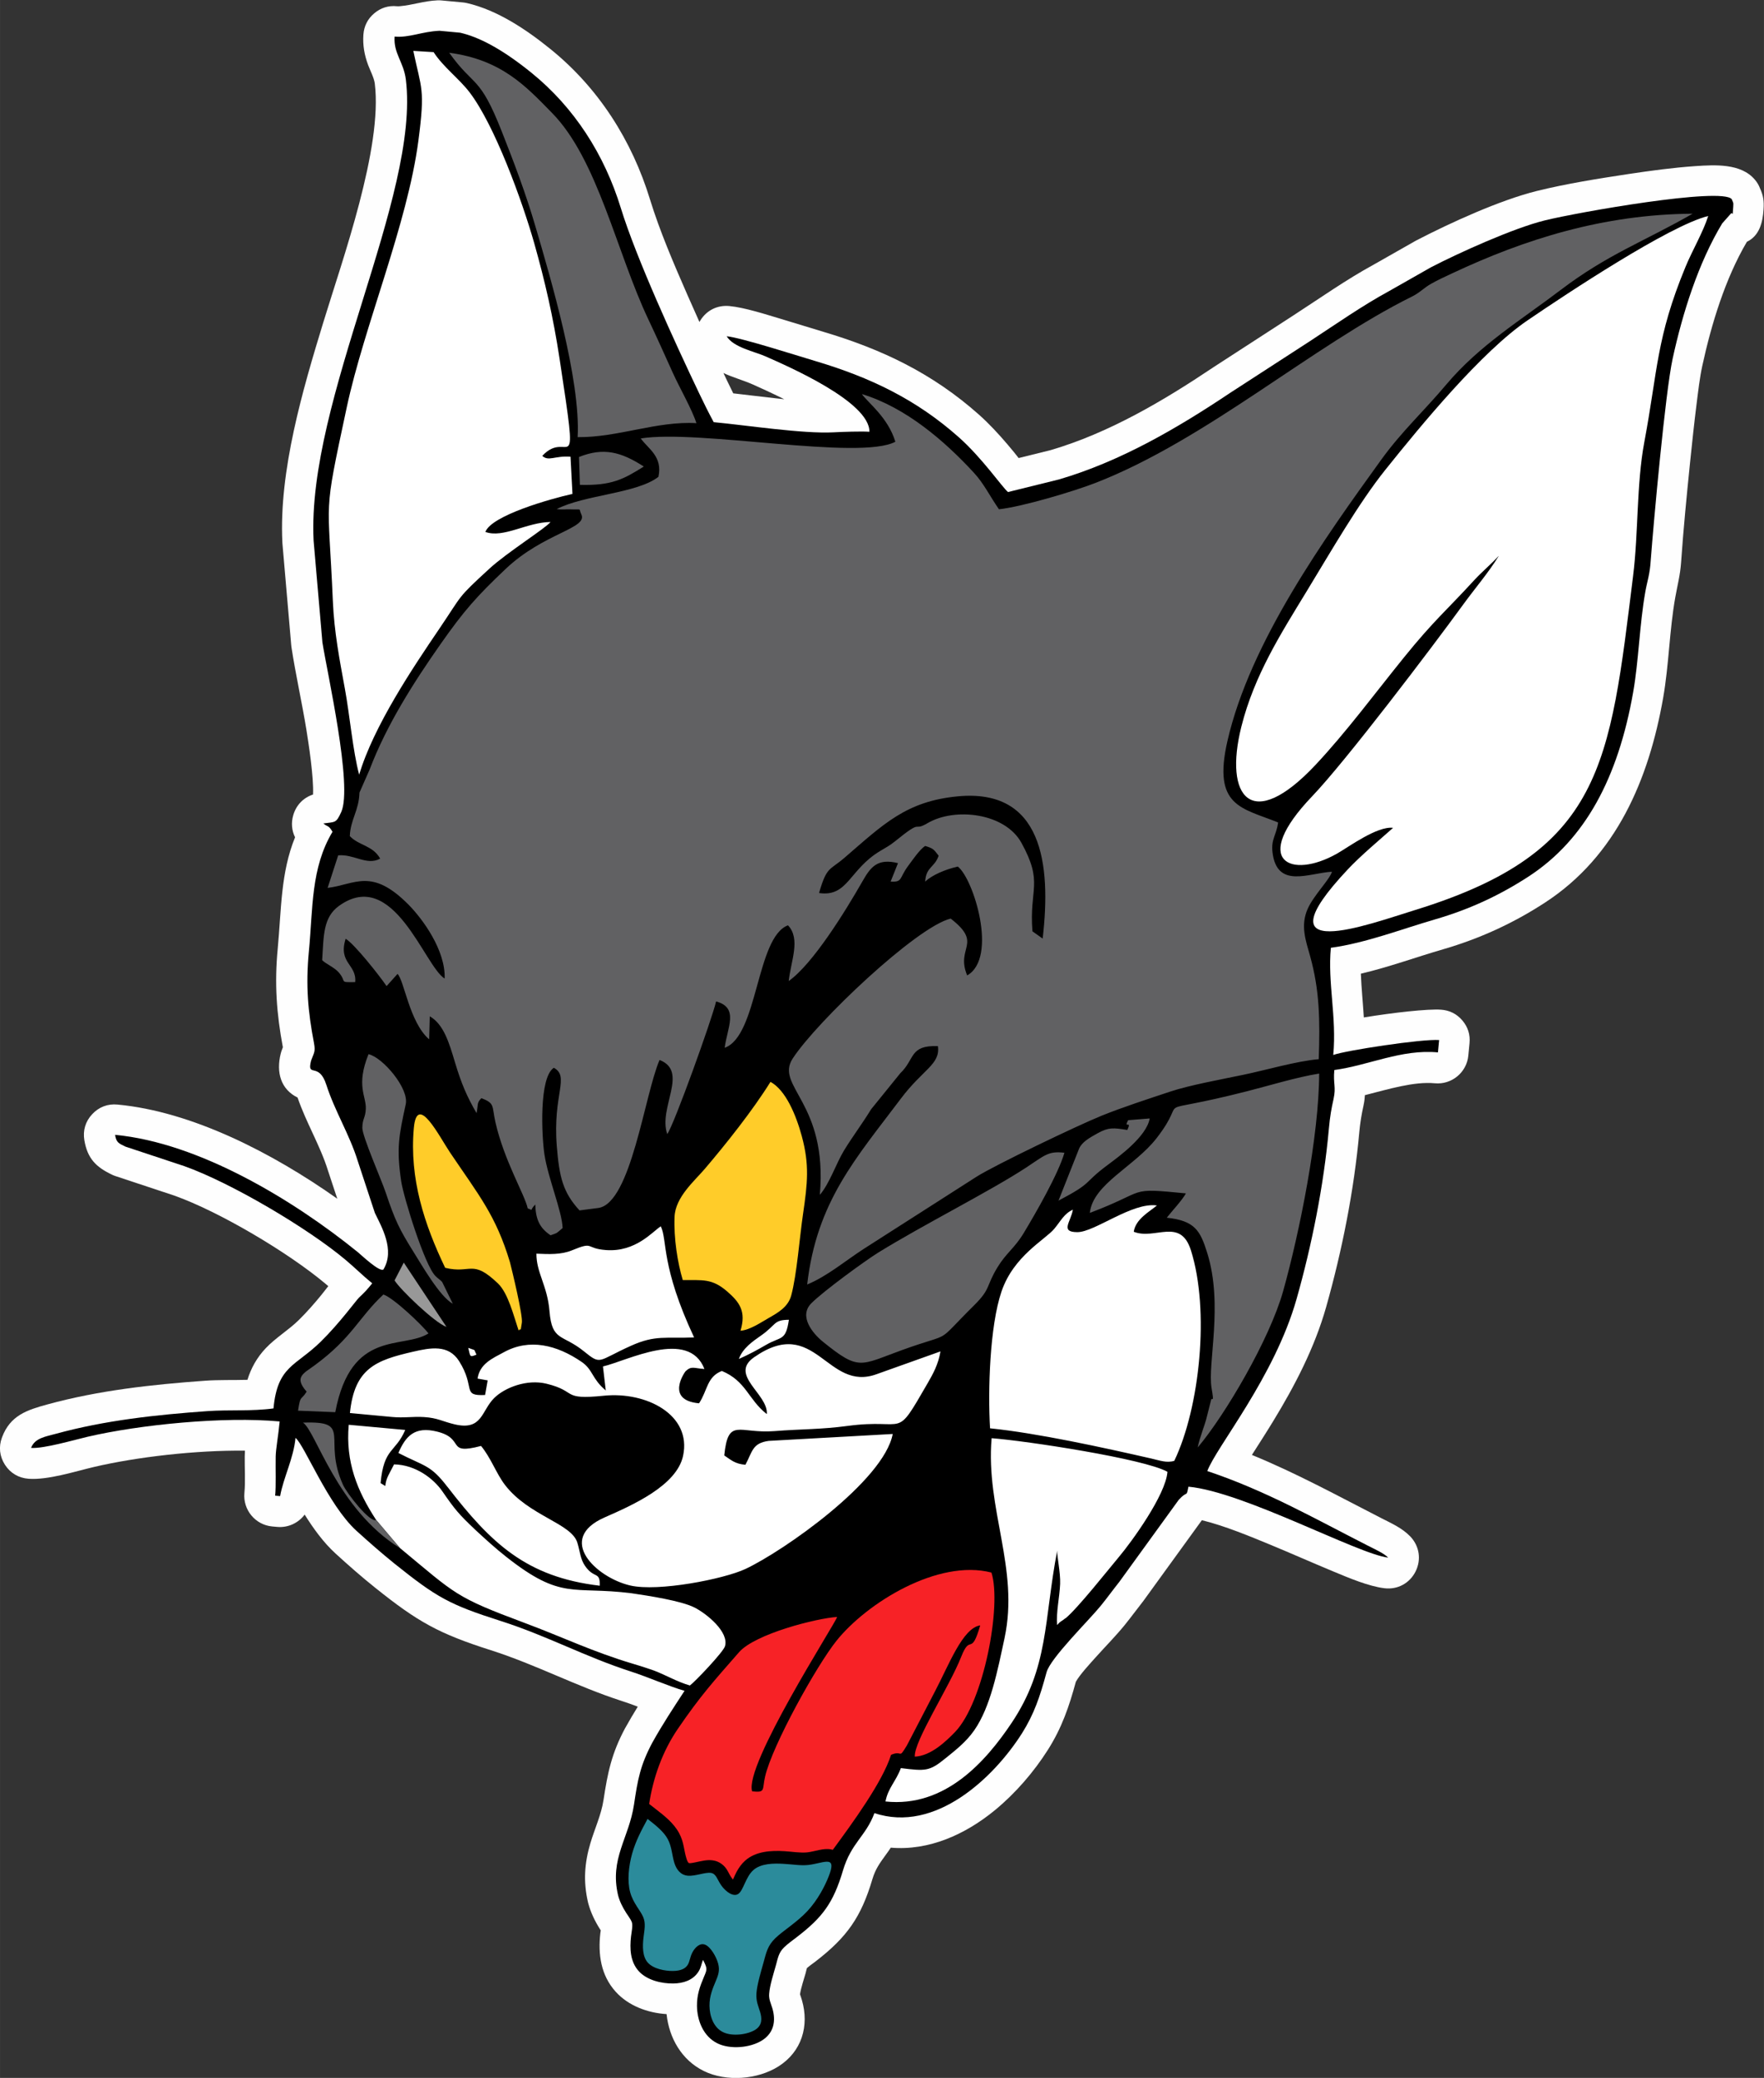 <?xml version="1.0" encoding="UTF-8"?>
<!DOCTYPE svg PUBLIC "-//W3C//DTD SVG 1.1//EN" "http://www.w3.org/Graphics/SVG/1.1/DTD/svg11.dtd">
<!-- Creator: CorelDRAW 2020 (64 Bit) -->
<svg xmlns="http://www.w3.org/2000/svg" xml:space="preserve" width="36.856mm" height="43.4mm" version="1.1" style="shape-rendering:geometricPrecision; text-rendering:geometricPrecision; image-rendering:optimizeQuality; fill-rule:evenodd; clip-rule:evenodd"
viewBox="0 0 314.12 369.9"
 xmlns:xlink="http://www.w3.org/1999/xlink"
 xmlns:xodm="http://www.corel.com/coreldraw/odm/2003">
 <rect x="0" y="0" width="314.12" height="369.9" fill="#333333" stroke="none"/>
 <defs>
  <style type="text/css">
   <![CDATA[
    .fil0 {fill:#FEFEFE}
    .fil4 {fill:#FFCC29}
    .fil1 {fill:black}
    .fil7 {fill:#2B8B9B}
    .fil5 {fill:#616163}
    .fil6 {fill:#989898}
    .fil3 {fill:#F72226}
    .fil2 {fill:white}
   ]]>
  </style>
 </defs>
 <g id="Camada_x0020_1">
  <g id="_2418223000448">
   <path class="fil0" d="M243.06 194.9c-0.03,0.56 -0.1,1.18 -0.26,1.92 -0.35,1.59 -0.59,3.05 -0.74,4.68 -0.94,10.44 -3.07,21.13 -5.92,31.21 -2.04,7.19 -5.55,13.95 -9.43,20.3 -1.23,2.02 -2.51,4 -3.78,5.99 7.93,3.24 15.3,7.29 23.02,11.24 1.82,0.93 3.74,1.77 5.19,3.28 1.62,1.7 1.99,4.11 0.94,6.22 -1.05,2.1 -3.2,3.27 -5.53,2.99 -2.82,-0.33 -6.44,-1.87 -9.08,-2.97 -3.79,-1.57 -7.54,-3.24 -11.34,-4.81 -3.28,-1.35 -8.07,-3.36 -12.11,-4.33l-10.27 14.17c-0.05,0.06 -0.09,0.12 -0.13,0.18 -1.14,1.45 -2.22,2.93 -3.38,4.36 -1.57,1.92 -3.39,3.76 -5.05,5.61 -0.91,1.01 -2.94,3.2 -3.61,4.44 -1.2,4.41 -2.49,8.19 -4.97,12.1 -2.52,3.97 -5.78,7.74 -9.41,10.73 -5.32,4.38 -11.82,7.28 -18.57,6.7 -0.27,0.41 -0.56,0.82 -0.87,1.24 -1.09,1.51 -1.87,2.55 -2.41,4.37 -2.01,6.77 -4.53,10.33 -10.09,14.62 -0.49,0.38 -1.08,0.78 -1.57,1.21 -0.09,0.29 -0.16,0.63 -0.23,0.9 -0.28,1.01 -0.84,2.64 -1,3.76 0.11,0.34 0.24,0.69 0.34,1.04 1.33,4.59 -0.02,9.16 -4.16,11.79 -3.74,2.37 -9.32,2.79 -13.31,0.83 -3.95,-1.94 -6.19,-5.89 -6.63,-10.13 -3.36,-0.21 -6.78,-1.46 -9.06,-3.98 -2.66,-2.94 -3.17,-6.69 -2.73,-10.48 0.02,-0.15 0.04,-0.3 0.07,-0.45 -0.04,-0.06 -0.09,-0.13 -0.13,-0.19 -0.92,-1.46 -1.65,-2.96 -2.1,-4.63 -0.02,-0.06 -0.03,-0.11 -0.04,-0.16 -0.86,-3.67 -0.64,-6.98 0.43,-10.56 0.75,-2.53 1.93,-5.04 2.33,-7.66 0.74,-4.93 1.46,-8.33 3.85,-12.8 0.02,-0.03 0.03,-0.05 0.05,-0.08 0.7,-1.26 1.44,-2.51 2.2,-3.74 -0.95,-0.36 -1.91,-0.71 -2.88,-1.02 -7.96,-2.57 -15.33,-6.49 -23.26,-9.02 -9.3,-2.96 -13.02,-5.04 -20.62,-11.13 -2.43,-1.94 -4.76,-3.99 -7.06,-6.09 -2.15,-1.96 -3.95,-4.46 -5.5,-6.93 -1.11,1.49 -2.94,2.37 -4.91,2.19l-0.88 -0.08c-3,-0.28 -5.22,-2.96 -4.94,-5.96 0.2,-2.07 0.03,-4.42 0.06,-6.53 0.01,-0.33 0.02,-0.66 0.04,-1 -8.76,-0.1 -19.24,1.12 -26.8,2.88 -3.47,0.81 -8.24,2.37 -11.73,2.12 -1.77,-0.13 -3.25,-1 -4.21,-2.49 -0.96,-1.49 -1.15,-3.19 -0.53,-4.86 1.46,-3.94 4.47,-4.89 8.08,-5.88 9.16,-2.51 18.62,-3.54 28.07,-4.22 2.49,-0.18 5.04,-0.09 7.56,-0.16 0.64,-2.06 1.66,-3.94 3.27,-5.64 1.78,-1.87 4.01,-3.18 5.86,-4.99 1.46,-1.43 2.81,-2.98 4.1,-4.56 0.36,-0.45 0.76,-0.97 1.17,-1.49 -0.17,-0.14 -0.34,-0.29 -0.51,-0.43 -6.64,-5.57 -18.88,-12.83 -26.92,-15.69l-10.47 -3.47c-0.23,-0.08 -0.42,-0.15 -0.64,-0.26 -2.84,-1.36 -4.35,-2.88 -4.9,-6.12 -0.29,-1.73 0.19,-3.35 1.39,-4.63 1.2,-1.29 2.77,-1.89 4.52,-1.72 13.27,1.24 27.58,8.6 39.13,16.76l-1.63 -4.93c-0.01,-0.03 -0.02,-0.06 -0.03,-0.09 -1.38,-4.44 -3.88,-8.51 -5.41,-12.99 -2.96,-1.45 -3.85,-4.43 -3,-7.83 0.04,-0.17 0.09,-0.31 0.14,-0.48 0.08,-0.22 0.16,-0.43 0.24,-0.64 -1.13,-6.05 -1.51,-11.32 -0.92,-17.52 0.67,-7.06 0.51,-13.5 3.09,-19.86 -0.59,-1.19 -0.72,-2.57 -0.32,-3.94 0.52,-1.79 1.81,-3.12 3.52,-3.67 0.16,-3.05 -0.83,-9.35 -1.17,-11.47 -0.8,-4.93 -1.92,-9.85 -2.67,-14.76 -0.02,-0.12 -0.03,-0.23 -0.04,-0.35l-1.57 -18.13c-0.01,-0.07 -0.01,-0.13 -0.01,-0.2 -0.62,-12.74 3.61,-27.12 7.32,-39.24 3.4,-11.13 10.55,-31 9.14,-42.41 -0.13,-1.03 -0.82,-2.32 -1.19,-3.31 -0.66,-1.77 -0.97,-3.5 -0.84,-5.4 0.11,-1.52 0.75,-2.8 1.92,-3.79 1.17,-0.99 2.53,-1.42 4.05,-1.27 0.18,0.02 0.37,0.01 0.55,-0.01 2.23,-0.19 4.23,-0.93 6.67,-1.04 0.26,-0.01 0.48,-0.01 0.74,0.02l3.76 0.35c0.25,0.02 0.46,0.06 0.71,0.11 5.47,1.25 10.64,4.74 14.94,8.22 8.54,6.91 14.48,16.24 17.69,26.72 1.74,5.67 4.25,11.49 6.63,16.93 0.72,1.64 1.45,3.28 2.18,4.91 0.06,-0.11 0.12,-0.21 0.18,-0.31 1.13,-1.79 3.03,-2.72 5.14,-2.53 2.75,0.26 6.54,1.5 9.23,2.3 2.51,0.75 5.02,1.54 7.53,2.29 10.49,3.12 19.48,7.43 27.7,14.75 0.45,0.4 0.9,0.82 1.33,1.24 1.76,1.72 3.38,3.58 4.94,5.48 0.25,0.31 0.52,0.65 0.79,1l5.7 -1.41c10.35,-3.04 20,-8.73 28.91,-14.7 0.02,-0.02 0.04,-0.03 0.07,-0.05l14.23 -9.22c4.78,-3.1 9.42,-6.38 14.35,-9.07l7.43 -4.22c0.07,-0.04 0.12,-0.07 0.19,-0.1 6.08,-3.15 14.84,-7.15 21.43,-8.78 5.25,-1.3 11.01,-2.21 16.36,-3.02 3.91,-0.59 7.91,-1.13 11.86,-1.4 3.46,-0.23 8.11,-0.52 10.58,2.42 0.43,0.51 0.71,1 0.91,1.54 0.61,1.32 0.73,2.31 0.63,3.75 -0.15,2.35 -0.74,4.69 -2.96,5.76l-0.02 0.03c-3.84,6.52 -6.31,14.64 -7.91,21.98 -0.48,2.19 -0.75,4.61 -1.03,6.83 -0.44,3.5 -0.81,7.01 -1.17,10.51 -0.6,5.88 -1.18,11.8 -1.59,17.69 -0.16,2.3 -0.65,4.08 -1.04,6.27 -1.05,5.91 -1.12,11.97 -2.16,17.9 -2.55,14.47 -8.3,28.12 -21,36.4 -5.67,3.7 -11.68,6.45 -18.19,8.34 -4.92,1.43 -9.68,3.18 -14.64,4.34 0.11,2.67 0.37,5.22 0.53,7.79 5.23,-0.86 11.45,-1.55 13.76,-1.38 1.52,0.11 2.8,0.75 3.79,1.92 0.99,1.17 1.42,2.53 1.27,4.05l-0.21 2.19c-0.28,3 -2.96,5.22 -5.96,4.94 -3.72,-0.35 -8.26,1.05 -12.48,2.12zm-114.24 -128.51c0.2,0.42 0.4,0.85 0.6,1.27 0.38,0.79 0.76,1.58 1.15,2.36 2.48,0.28 4.97,0.6 7.45,0.87 0.53,0.06 1.08,0.12 1.64,0.18 -2.33,-1.16 -4.46,-2.12 -5.56,-2.61 -1.84,-0.81 -3.64,-1.28 -5.28,-2.06z"/>
   <g>
    <path class="fil1" d="M78.17 5.47l3.76 0.35c3.17,0.73 7.2,2.68 12.71,7.14 7.63,6.18 12.99,14.56 15.91,24.07 2.71,8.83 9.62,23.92 13.95,32.98 0.83,1.74 1.67,3.44 2.59,5.14 5.67,0.53 15.92,2.1 21.34,1.81 1.65,-0.09 5.04,-0.2 6.39,-0.1 0.06,-5.36 -14.62,-11.7 -18.5,-13.42 -1.97,-0.87 -5.73,-1.6 -6.92,-3.58 2.55,0.24 12.42,3.41 15.72,4.39 9.91,2.94 18.08,6.89 25.62,13.59 4.21,3.74 7.72,8.9 8.76,9.75l9.07 -2.24c10.97,-3.21 21.13,-9.15 30.53,-15.44l14.23 -9.22c4.58,-3 9.23,-6.26 14.08,-8.9l7.43 -4.22c4.83,-2.5 14.6,-6.94 20.23,-8.33 6.01,-1.48 31.48,-5.95 33.3,-3.79 0.25,0.67 0.34,0.46 0.27,1.42 -0.14,2.17 -0.06,0.65 -0.47,1.22l-1.49 1.68c-4.27,7.07 -7.06,15.99 -8.82,24.05 -1.32,6.04 -3.41,29.39 -3.9,35.82 -0.15,2.59 -0.63,3.79 -0.97,5.7 -1.04,5.85 -1.17,12.24 -2.17,17.91 -2.69,15.27 -8.57,26.23 -18.6,32.77 -5.04,3.28 -10.43,5.84 -16.73,7.66 -5.87,1.7 -12.27,4.19 -18.5,5.04 -0.59,6.29 1.06,12.29 0.43,19.08 2.17,-0.8 15.82,-2.88 18.85,-2.66l-0.21 2.2c-6.49,-0.61 -12.33,2.31 -18.45,3.14 -0.23,2.48 0.34,2.97 -0.14,5.16 -0.37,1.67 -0.63,3.01 -0.84,5.37 -0.9,10 -3.04,20.69 -5.74,30.21 -3.95,13.95 -14.31,26.35 -15.9,30.65 10.38,3.47 19.01,8.4 28.49,13.23 1.06,0.55 2.97,1.39 3.72,2.18 -5.4,-0.63 -25.72,-11.71 -35.57,-12.63 -0.42,2.04 -0.08,0.55 -1.72,2.33l-10.58 14.6c-1.19,1.5 -2.12,2.8 -3.33,4.29 -2.14,2.63 -8.95,9.29 -9.64,11.83 -1.17,4.33 -2.22,7.44 -4.37,10.85 -4.99,7.87 -15.42,17.84 -26.28,14.21 -1.53,4.14 -4.12,5.25 -5.6,10.21 -1.72,5.79 -3.63,8.33 -8.19,11.84 -0.75,0.58 -1.61,1.18 -2.29,1.84 -0.97,0.94 -1.1,1.89 -1.45,3.15 -0.42,1.52 -1.1,3.57 -1.21,5.11 -0.08,1.03 0.3,1.69 0.58,2.65 0.64,2.21 0.25,4.32 -1.83,5.65 -2.13,1.35 -5.69,1.65 -7.96,0.54 -2.5,-1.23 -3.62,-4.03 -3.65,-6.68 -0.02,-1.94 0.52,-3.46 1.26,-5.2 0.25,-0.6 0.53,-1.1 0.36,-1.75 -0.08,-0.29 -0.3,-0.8 -0.55,-1.23 -0.27,0.67 -0.33,1.37 -0.82,2.12 -0.99,1.53 -2.71,2.05 -4.45,2.08 -2.12,0.03 -4.71,-0.58 -6.18,-2.21 -1.53,-1.69 -1.6,-4.05 -1.36,-6.18 0.07,-0.62 0.37,-1.99 0.12,-2.59 -0.21,-0.5 -0.69,-1.13 -0.99,-1.6 -0.63,-0.99 -1.14,-1.99 -1.44,-3.13 -1.53,-6.53 1.94,-10.13 2.84,-16.15 0.66,-4.43 1.11,-6.99 3.27,-11.03 1.8,-3.23 3.73,-6.16 5.73,-9.21 -2.79,-0.8 -6.43,-2.42 -9.51,-3.42 -8.28,-2.67 -14.92,-6.36 -23.28,-9.03 -9.1,-2.9 -11.37,-4.19 -18.86,-10.19 -2.34,-1.89 -4.56,-3.84 -6.79,-5.86 -5.07,-4.63 -9.22,-15.21 -10.84,-16.53 -0.34,3.66 -2.15,7.06 -2.74,10.37l-0.88 -0.08c0.17,-1.81 0.05,-4.65 0.09,-6.96 0.02,-1.33 0.48,-3.76 0.71,-6.25 -9.94,-0.93 -24.94,0.57 -34.18,2.72 -2.42,0.56 -7.81,2.15 -10.09,1.99 0.66,-1.78 2.68,-2.03 4.4,-2.51 8.75,-2.4 17.87,-3.39 27.02,-4.04 3.79,-0.27 7.82,0.05 11.75,-0.48 0.71,-7.6 3.93,-7.49 8.39,-11.86 3.39,-3.32 6.32,-7.37 6.84,-7.87 1.12,-1.06 1.41,-1.38 2.35,-2.54 -1.72,-1.4 -2.98,-2.69 -4.74,-4.17 -6.78,-5.69 -20.43,-13.74 -28.72,-16.69l-10.47 -3.47c-1.27,-0.61 -1.63,-0.74 -1.86,-2.1 14.96,1.4 31.82,11.64 43.21,20.87 0.65,0.53 3.9,3.63 4.58,3.09 2.1,-3.49 -0.37,-7.64 -1.53,-10.07l-3.04 -9.22c-1.47,-4.74 -4.1,-8.9 -5.6,-13.58 -1.34,-4.19 -3.51,-1.13 -2.72,-4.29 0.5,-1.42 0.82,-1.52 0.52,-3.14 -1.07,-5.62 -1.49,-10.19 -0.91,-16.3 0.74,-7.73 0.34,-14.85 4.21,-21.31 -0.73,-1.23 -0.84,-0.82 -1.63,-1.48 2.14,-0.29 2.27,-0.03 3.18,-2.03 2.1,-4.6 -2.55,-25.02 -3.35,-30.22l-1.57 -18.13c-1.23,-25.13 18.99,-61.24 16.43,-82.05 -0.39,-3.15 -2.22,-4.64 -2,-7.65 2.58,0.24 4.84,-0.89 7.97,-1.03z"/>
    <path class="fil2" d="M266.87 99c-1.81,2.94 -4.17,5.67 -6.36,8.68 -5.54,7.62 -20.89,27.85 -26.84,34.06 -11.16,11.65 -3.74,14.83 4.41,10.22 2.08,-1.18 7.17,-4.95 9.99,-4.59 -2.43,2.17 -5.71,4.89 -8.07,7.4 -16.13,17.17 3.61,9.81 12.05,7.21 33.44,-10.33 34.58,-25.79 38.77,-59.52 0.95,-7.67 0.59,-16.3 1.99,-23.76 2.4,-12.75 2.11,-18.55 7.33,-31.18 1.2,-2.91 3.17,-6.26 4.05,-9.07 -6.89,1.69 -25.29,13.88 -32.19,18.59 -8.17,5.57 -18.87,18.55 -25.32,26.61 -4.76,5.94 -9.72,14.6 -14.04,21.68 -4.47,7.35 -9.27,14.8 -11.59,24.04 -3.13,12.52 1.76,19 13.24,6.76 5.45,-5.81 10.58,-12.75 15.73,-19.11 5.32,-6.58 7.67,-8.46 12.5,-13.74 1.4,-1.52 3.07,-2.9 4.33,-4.29zm-130.36 152.7c-3.28,-2.58 -3.64,-5.85 -7.97,-7.65 -2.68,1.05 -2.52,3.43 -4.06,5.76 -6.13,-0.56 -2.49,-5.63 -2.39,-5.72 1.07,-0.99 1.45,-0.51 3.35,-0.39 -2.82,-7.25 -13.73,-1.46 -18.07,-0.45l0.5 4.27c-2.49,-2.07 -2.26,-3.68 -4.28,-5.07 -4.48,-3.07 -9.32,-4.21 -13.82,-1.76 -2.06,1.12 -4.33,2.05 -4.73,4.72l1.8 0.32 -0.46 2.6c-4.24,0.2 -1.63,-1.28 -4.63,-6.03 -1.92,-3.04 -5.16,-2.37 -8.22,-1.67 -6.55,1.51 -10.41,2.91 -11.22,10.91l7.47 0.7c2.18,0.21 3.67,-0.11 5.75,0.02 2.4,0.15 3.25,0.78 5.41,1.29 4.99,1.18 4.75,-2.43 7.09,-4.71 1.89,-1.84 5.8,-3.37 9.28,-2.52 5.62,1.37 2.54,2.92 10.22,2.14 7.55,-0.77 15.67,3.37 14.11,10.69 -1.13,5.33 -9.08,8.82 -13.97,10.97 -8.76,3.85 -1.48,10.72 4.55,12.12 4.99,1.16 16.69,-1.15 20.5,-2.93 6.8,-3.18 24.69,-15.71 26.25,-24.04l-22.08 1.23c-2.93,0.39 -2.89,1.9 -4.15,4.25 -1.87,-0.15 -2.58,-0.87 -3.77,-1.66 0.7,-6.85 2.6,-3.84 8.92,-4.33 4.79,-0.38 8.23,-0.28 13.01,-0.92 10.82,-1.45 8.29,2.77 14.3,-7.63 0.94,-1.63 1.9,-3.35 2.27,-5.64l-11.3 4.03c-8.99,3.34 -10.9,-10.66 -21.9,-2.98 -4.49,3.14 2.51,6.53 2.28,10.06zm-51.66 -10.56c-0.58,-1.07 0.09,-0.62 -1.47,-1.2 0.39,1.54 0.2,1.73 1.47,1.2zm46.72 0.78c1.96,-0.89 3.14,-1.53 4.87,-2.53 2.65,-1.53 3.48,-0.61 4.04,-4.45 -2.8,0.02 -2.18,0.87 -4.98,2.82 -1.4,0.98 -3.26,2.24 -3.93,4.16zm-51.88 22.77c7.71,9.99 14.01,16.05 27.11,17.59 0.08,-2.64 -0.97,-1.16 -2.61,-3.51 -0.84,-1.21 -0.89,-2.5 -1.37,-4.12 -1.03,-3.5 -8.65,-4.76 -12.92,-10.34 -1.52,-1.99 -2.5,-4.82 -4.24,-6.91 -6.37,1.67 -2.72,-1.28 -7.81,-2.55 -4.04,-1.01 -5.63,0.83 -6.91,3.8 4.76,2.45 5.7,2.07 8.74,6.04zm15.83 -41.53c-0.03,3.39 1.96,5.69 2.33,10.26 0.44,5.4 2.28,4.03 6.1,7.11 3.16,2.55 2.37,1.76 8.36,-0.94 4.44,-2.01 6.21,-1.27 11.29,-1.51 -5.95,-12.69 -4.73,-17.32 -5.93,-19.78 -1.47,0.93 -4.46,4.61 -9.73,4.23 -3.86,-0.28 -2.02,-1.63 -6.1,0.05 -1.92,0.79 -4.09,0.69 -6.33,0.59zm-28.53 47.42l4.23 4.99c10.05,8.33 9.76,8.69 22.22,13.34 6.78,2.53 12.14,5.14 19.26,7.26 1.29,0.38 2.48,0.76 3.75,1.21 2.15,0.82 4.14,2.01 6.4,2.66 0.92,-0.67 5.94,-5.94 6.25,-6.99 0.75,-2.53 -3.26,-5.8 -5.45,-6.9 -2.4,-1.2 -8.15,-2.08 -11.21,-2.53 -10.53,-1.33 -12.38,1.34 -22.29,-6.48 -1.94,-1.53 -3.71,-3.14 -5.52,-4.82 -2.96,-2.81 -3.59,-3.56 -5.88,-6.87 -1.52,-2.19 -4.7,-4.7 -8.58,-4.77 -0.86,1.73 -1.42,2.39 -1.56,3.85l-0.84 -0.52c0.59,-6.35 2.62,-5.36 4.39,-9.46l-10.06 -0.92c-0.59,6.64 1.52,11.8 4.88,16.94zm122.73 17.52c2.15,-1.74 7.72,-8.79 9.56,-10.98 2.15,-2.55 8.33,-11.01 8.61,-15.12 -4.14,-2.32 -25.12,-5.51 -31.31,-5.98 -1.08,12.69 4.96,23.17 2.3,35.59 -1.25,5.81 -2.48,12.23 -5.4,16.42 -1.48,2.12 -3.38,3.56 -5.16,5.01 -2.82,2.3 -3.53,2.25 -7.9,1.71 -0.89,2.39 -2.29,3.54 -2.74,5.94 10.62,1.13 17.87,-7.15 22.43,-13.94 6.7,-9.97 5.75,-18.28 8.16,-30.78 -0.12,0.83 0.6,3.93 0.51,5.99 -0.1,2.38 -0.73,5.03 -0.54,7.32 0.69,-0.79 0.64,-0.52 1.48,-1.21zm1.33 -72.76c-1.57,0.71 -2.11,1.96 -3.31,3.4 -1.61,1.94 -7.23,4.81 -9.39,11.14 -2.11,6.17 -2.45,17.67 -2.05,24.38 8.32,0.84 20.11,3.41 28.72,5.38 1.45,0.33 2.73,0.83 4.09,0.41 4.55,-9.49 6.34,-26.8 2.96,-37.48 -1.88,-5.92 -6.41,-1.78 -10.18,-3.3 0.34,-2.27 2.8,-3.57 4.13,-4.68 -4.42,-0.63 -11.07,4.76 -14.18,4.75 -3.11,-0.01 -1.16,-1.81 -0.79,-4zm-127.1 -77.41c2.57,-8.68 9.65,-19.19 14.27,-25.99 4.26,-6.28 3.04,-5.3 8.94,-10.72 3.17,-2.91 10.05,-7.21 10.87,-8.3 -4.23,0.05 -8.41,2.94 -11.6,1.77 1.09,-2.92 11.49,-5.87 15.51,-6.77l-0.35 -6.62c-2.83,-0.2 -3.89,0.89 -5.03,-0.15 4.81,-5.13 6.62,6.02 3.09,-17.24 -1.12,-7.38 -2.61,-13.86 -4.51,-20.58 -2.1,-7.41 -7.02,-21 -11.52,-26.89 -1.85,-2.43 -4.7,-4.51 -6.41,-7.16l-3.61 -0.22c1.42,6.86 2.14,6.57 0.9,16 -1.95,14.85 -9.67,33.03 -12.76,47.47 -4.29,20.04 -3.29,15.23 -2.47,34.49 0.24,5.51 1.19,10.4 2.16,15.69 0.84,4.56 1.41,11.07 2.53,15.21z"/>
    <path class="fil3" d="M158.64 312.4c2.18,-0.95 1.27,0.95 2.86,-1.7l5 -9.62c2.45,-4.64 4.91,-11.27 8.05,-11.74 -1.65,5.71 -1.72,1.34 -3.39,5.6 -2.1,5.34 -8.44,15.04 -8.26,17.77 2.88,-0.13 5.57,-2.74 7.17,-4.39 5.1,-5.28 8.35,-22.55 6.48,-28.38 -9.52,-2.47 -22.22,5.41 -27.61,12.16 -3.57,4.47 -11.41,18.59 -12.7,24.16 -0.55,2.39 0.13,2.88 -2.3,2.63 -1.51,-4.55 14.63,-29.6 15.14,-31.05 -3.71,0.23 -14.63,3.02 -17.48,6.28 -4.51,5.16 -6.85,7.71 -10.93,13.69 -2.74,4.03 -4.38,8.72 -5.07,13.32l1.13 0.88c1.57,1.22 3.24,2.52 4.2,4.31 0.9,1.67 0.81,2.98 1.34,4.62 0.06,0.17 0.23,0.71 0.47,0.73 0.31,0.02 0.8,-0.09 1.1,-0.15 1.02,-0.21 2.09,-0.51 3.14,-0.34 0.54,0.08 1.05,0.29 1.49,0.61 1.08,0.78 1.18,1.62 1.86,2.56 0.05,0.06 0.11,0.15 0.19,0.24 0.23,-0.5 0.47,-1.06 0.65,-1.38 0.4,-0.73 0.88,-1.42 1.51,-1.98 1.89,-1.69 4.62,-1.84 7.03,-1.69 1.26,0.07 2.79,0.34 4.03,0.21 1.36,-0.15 2.84,-0.78 4.2,-0.54 0.12,0.02 0.24,0.05 0.36,0.09 3.63,-4.94 8.83,-12.07 10.37,-16.89z"/>
    <path class="fil4" d="M73.69 200.81c-0.81,9.05 1.9,17.2 5.58,24.88 4.64,1.13 4.78,-1.64 9.41,2.79 1.81,1.74 2.79,5.76 3.67,8.37 0.53,-0.7 0.23,0.77 0.58,-1.4 0.2,-1.24 -1.74,-9.28 -2.12,-10.75 -2.51,-8.36 -5.55,-11.94 -10.66,-19.52 -1.92,-2.85 -5.89,-10.77 -6.46,-4.36zm47.88 27.06c3.52,0.04 5.2,-0.33 7.91,2.02 2.2,1.91 3.43,3.54 2.38,7 1.68,-0.12 3.69,-1.51 5.06,-2.29 1.7,-0.96 3.44,-1.98 3.98,-4 1,-3.73 1.48,-10.29 2.09,-14.43 0.82,-5.61 1.17,-8.8 -0.21,-13.91 -1.04,-3.84 -2.9,-8.23 -5.58,-9.67 -3.15,5.07 -7.98,11.13 -11.71,15.5 -1.86,2.18 -5.23,5.02 -5.37,8.52 -0.16,3.84 0.54,8.19 1.46,11.25z"/>
    <path class="fil5" d="M80.63 232.08l-1.89 -3.86c-0.3,-0.35 -0.79,-0.66 -1.18,-1.05 -1.94,-1.89 -5.69,-14.05 -6.11,-16.83 -0.9,-5.98 -0.4,-8.22 0.8,-13.77 0.61,-2.82 -4.11,-8.36 -6.63,-8.91 -2.27,5.66 -0.39,7.42 -0.48,9.72 -0.06,1.62 -0.6,1.73 -0.62,3.38 -0.02,1.5 3.37,9.18 4.15,11.49 1.68,5.02 2.46,6.59 4.91,10.52 1.53,2.44 4.73,8.04 7.04,9.31zm-26.03 15.66c-1.05,1.68 -1.09,0.47 -1.53,3.38l6.63 0.27c2.83,-14.9 12.03,-11.13 16.6,-14.02 -1.18,-1.54 -6.21,-6.32 -8.03,-6.93 -4.39,4.09 -5.53,7.67 -12.22,12.59 -1.98,1.46 -3.76,2.09 -1.44,4.71zm16.61 27.84l-4.23 -4.99c-1.13,0.49 -5.19,-4.71 -5.9,-6.27 -3.74,-8.24 1.89,-11.41 -7.13,-11.07 2.29,1.44 5.99,15.32 17.25,22.33zm118.33 -70.37c-2.85,-0.36 -3.52,0.47 -6.79,2.62 -6.33,4.16 -18.33,10.19 -26.33,15.13 -2.39,1.48 -9.86,6.93 -11.96,9.06 -2.28,2.32 0.3,5.39 2.07,6.82 6.52,5.27 6.57,4.21 14.13,1.48 9.55,-3.44 5.44,-0.66 12.84,-7.99 2.96,-2.94 2.05,-3.33 4.13,-6.74 1.56,-2.56 3.05,-3.4 4.68,-6.11 2.11,-3.51 6.12,-10.44 7.24,-14.28zm11.35 -5.81c-0.89,1.72 0.76,-0.16 -0.15,1.75 -2.49,-0.4 -3.32,-0.49 -5.25,0.57 -1.57,0.87 -2.82,1.58 -3.34,2.77l-3.66 9.24c6.35,-3.33 4.18,-2.96 8.82,-6.4 1.88,-1.4 6.89,-5.03 7.42,-8.23l-3.84 0.31zm-6.81 16.51c10.57,-3.99 6.43,-4.52 17.1,-3.47 -0.68,1.24 -2.5,3.16 -3.41,4.33 5.03,0.53 5.97,2.33 7.2,6.25 2.91,9.29 0.03,19.7 0.78,24.09 0.5,2.88 0.09,1.58 -0.07,2.04l-0.73 2.89c-0.43,1.85 -1.25,3.57 -1.67,5.63 4.89,-5.78 12.82,-19.27 15.22,-27.85 2.94,-10.5 6.38,-27.65 6.41,-38.71 -3.96,0.63 -8.89,2.14 -12.81,3.14 -18.55,4.73 -9.82,0.22 -16.15,8.37 -3.92,5.05 -11.33,8.15 -11.88,13.29zm-90.98 -134.56l0.16 4.96c5.67,0.16 7.78,-1 11.38,-3.26 -4.05,-2.62 -7.17,-3.44 -11.54,-1.7zm42.75 77.62c1.39,-4.8 1.85,-3.96 4.56,-6.3 6.89,-5.94 10.97,-10.05 20.15,-10.91 15.01,-1.41 16.67,11.93 15.11,25.32l-1.82 -1.29c-0.61,-7.68 2.02,-8.54 -1.97,-15.77 -2.94,-5.32 -11.85,-6.34 -16.7,-3.49 -2.82,1.66 -0.58,-1.01 -5.82,3.25 -0.92,0.74 -1.64,1.12 -2.63,1.71 -5.54,3.31 -5.72,8.23 -10.87,7.48zm32.04 -68.31c-1.68,-2.42 -2.69,-4.59 -4.47,-6.51 -5.2,-5.64 -12.08,-11.6 -19.94,-14 1.07,1.55 4.62,4.1 5.96,8.49 -6.43,3.38 -35.05,-2.24 -45.34,-0.59 1.33,1.86 3.93,3.2 3.15,6.83 -3.8,2.98 -13.24,3.2 -18.12,5.75 1.18,0.14 1.45,-0 2.41,0.04 2.32,0.1 1.4,-0.29 1.99,0.92 1.15,2.5 -6.71,3.27 -13.49,9.69 -5.14,4.87 -7.38,7.38 -11.59,13.38 -4.78,6.82 -9.59,14.34 -12.63,22.33l-1.81 4.11c-0.09,3.2 -1.6,4.77 -1.72,7.74 1.65,1.73 4.08,1.63 5.41,4.01 -2.39,1.3 -4.68,-0.85 -7.48,-0.58l-1.88 5.79c4.92,-0.6 7.82,-3.69 14.44,3.02 2.45,2.48 6.58,8.07 6.4,13.12 -3.61,-2.21 -9.08,-19.92 -18.8,-12.95 -2.86,2.05 -2.73,5.3 -3.01,9.67 0.53,0.59 2.12,1.26 2.91,2.14 1.58,1.78 -0.07,1.82 2.97,1.77 0.3,-3.19 -3.07,-3.34 -1.7,-7.72 1.55,0.92 5.96,6.48 7.29,8.43l1.95 -2.17c1.2,1.18 2.12,8.62 5.63,11.65l0.11 -4.1c2.49,1.42 3.45,4.73 4.48,8.16 1.14,3.8 2.11,6.08 3.85,9.07 0.32,-1.53 -0.01,-1.78 0.86,-2.66 2.45,0.93 1.85,1.36 2.49,4.23 1.57,6.95 5.25,12.95 5.76,15.39 1.14,0.39 0.22,0.45 1.35,-0.69 0.08,2.55 0.7,4.12 2.72,5.48 1.41,-0.5 0.95,-0.3 2.15,-1.29 -0.1,-2.98 -2.63,-8.96 -3.25,-13.17 -0.47,-3.17 -0.99,-13.61 1.68,-15.36 2.88,1.58 -0.21,4.7 0.53,13.92 0.44,5.51 1.08,8.25 4.05,11.47l3.39 -0.44c5.79,-0.92 8.19,-20.17 10.86,-26.34 5.27,2.05 -0.28,8.48 1.37,13.19 1.18,-1.57 8,-20.54 8.7,-23.61 4.15,1.12 1.97,4.69 1.53,8.25 5.93,-2.1 5.6,-19.71 11.27,-21.8 2.31,2.43 0.51,6.36 0.13,9.92 4.31,-3.05 10.07,-12.4 13.09,-17.68 1.46,-2.55 2.63,-4.24 6.37,-3.31l-1.31 3.28c2.18,0.14 1.48,-0.59 3.13,-2.8 0.79,-1.06 2.01,-2.87 3.01,-3.54 1.54,0.45 1.55,0.66 2.41,1.74 -0.74,2.15 -2.24,1.95 -2.4,4.6 1.24,-1.15 3.53,-2.15 5.81,-2.67 2.78,2.12 7.2,16.22 1.67,19.38 -2.1,-5.05 2.89,-5.61 -2.94,-10.12 -6.08,1.48 -23.85,18.33 -28.13,24.91 -3.22,4.96 6.28,7.8 4.83,24.27 1.72,-1.97 2.92,-5.62 4.31,-7.9 1.54,-2.52 3.24,-4.75 4.82,-7.33l5.21 -6.43c2.64,-2.51 1.58,-5 6.69,-4.82 0.45,3.27 -2.65,4.1 -6.59,9.34 -8,10.63 -15,18.33 -16.69,33.1 3.63,-1.51 6.77,-4.21 10.1,-6.36l20.11 -12.86c3.35,-2.1 17.93,-9.09 22.2,-10.82 3.84,-1.55 8.25,-2.97 12.24,-4.3 3.36,-1.13 9.09,-2.17 12.92,-2.97 4.11,-0.85 9.59,-2.47 13.53,-2.8 0.23,-6.99 0.16,-12.24 -1.55,-18.38 -0.76,-2.72 -1.75,-5.38 -0.43,-8.37 1.07,-2.42 3.92,-5.21 4.33,-6.62 -4.11,0.22 -9.8,3.12 -10.59,-3.46 -0.28,-2.32 0.69,-3.02 1,-5.31 -6.49,-2.62 -11.69,-2.8 -9.03,-14.47 4.03,-17.65 17.39,-36.24 27.39,-50.1 3.64,-5.04 7.61,-8.66 11.59,-13.39 5.93,-7.04 13.34,-11.49 20.43,-16.88 8.29,-6.29 14.74,-8.55 23.44,-13.53 -15.96,0.12 -29.91,4.55 -42.85,10.63 -1.13,0.53 -2.56,1.18 -3.73,1.85 -1.29,0.73 -2.01,1.58 -3.38,2.26 -17.7,8.76 -36.55,25.46 -56.34,33.17 -3.77,1.47 -13.01,4.25 -17.25,4.71zm-75.02 -12.84c7.24,0.06 14.11,-2.91 21.14,-2.49 -0.79,-2.5 -2.99,-6.26 -4.25,-9.07 -1.39,-3.09 -2.81,-6.24 -4.3,-9.39 -5.71,-12.05 -9.02,-28.5 -17.18,-36.79 -4.57,-4.65 -8.9,-9.44 -18.29,-10.69 4.49,6.29 5.34,3.8 9.37,14.03 2.16,5.47 4.27,11.02 5.99,16.9 2.67,9.1 8.08,27.33 7.51,37.5z"/>
    <path class="fil6" d="M70.26 227.93c0.94,1.57 7.18,7.58 9.24,8.27l-7.6 -11.44 -1.64 3.17z"/>
    <path class="fil7" d="M115.31 323.79c1.43,1.12 2.87,2.24 3.6,3.6 0.73,1.36 0.77,2.96 1.17,4.23 0.4,1.27 1.18,2.2 2.46,2.29 1.28,0.09 3.08,-0.66 4.05,-0.51 0.97,0.15 1.12,1.21 1.88,2.27 0.76,1.06 2.14,2.11 3.03,1.45 0.89,-0.65 1.3,-3.02 2.64,-4.21 1.34,-1.2 3.62,-1.23 5.4,-1.12 1.77,0.1 3.04,0.35 4.41,0.2 1.37,-0.15 2.83,-0.69 3.56,-0.56 0.73,0.13 0.71,0.93 0.06,2.59 -0.65,1.66 -1.93,4.19 -3.81,6.2 -1.88,2.01 -4.36,3.5 -5.71,4.82 -1.35,1.32 -1.58,2.47 -2.05,4.18 -0.47,1.71 -1.17,3.98 -1.29,5.54 -0.12,1.56 0.36,2.4 0.66,3.45 0.3,1.04 0.43,2.29 -0.88,3.12 -1.31,0.83 -4.06,1.25 -5.76,0.41 -1.71,-0.84 -2.37,-2.93 -2.39,-4.68 -0.02,-1.75 0.61,-3.17 1.08,-4.3 0.47,-1.12 0.8,-1.96 0.46,-3.22 -0.34,-1.26 -1.35,-2.96 -2.3,-3.35 -0.95,-0.4 -1.83,0.51 -2.28,1.36 -0.45,0.85 -0.46,1.65 -0.86,2.26 -0.4,0.61 -1.17,1.03 -2.59,1.05 -1.42,0.02 -3.47,-0.36 -4.48,-1.47 -1,-1.11 -0.95,-2.95 -0.79,-4.41 0.17,-1.46 0.45,-2.54 -0.05,-3.73 -0.5,-1.18 -1.8,-2.48 -2.32,-4.43 -0.53,-1.96 -0.28,-4.58 0.36,-6.86 0.64,-2.28 1.69,-4.21 2.73,-6.14z"/>
   </g>
  </g>
 </g>
</svg>
